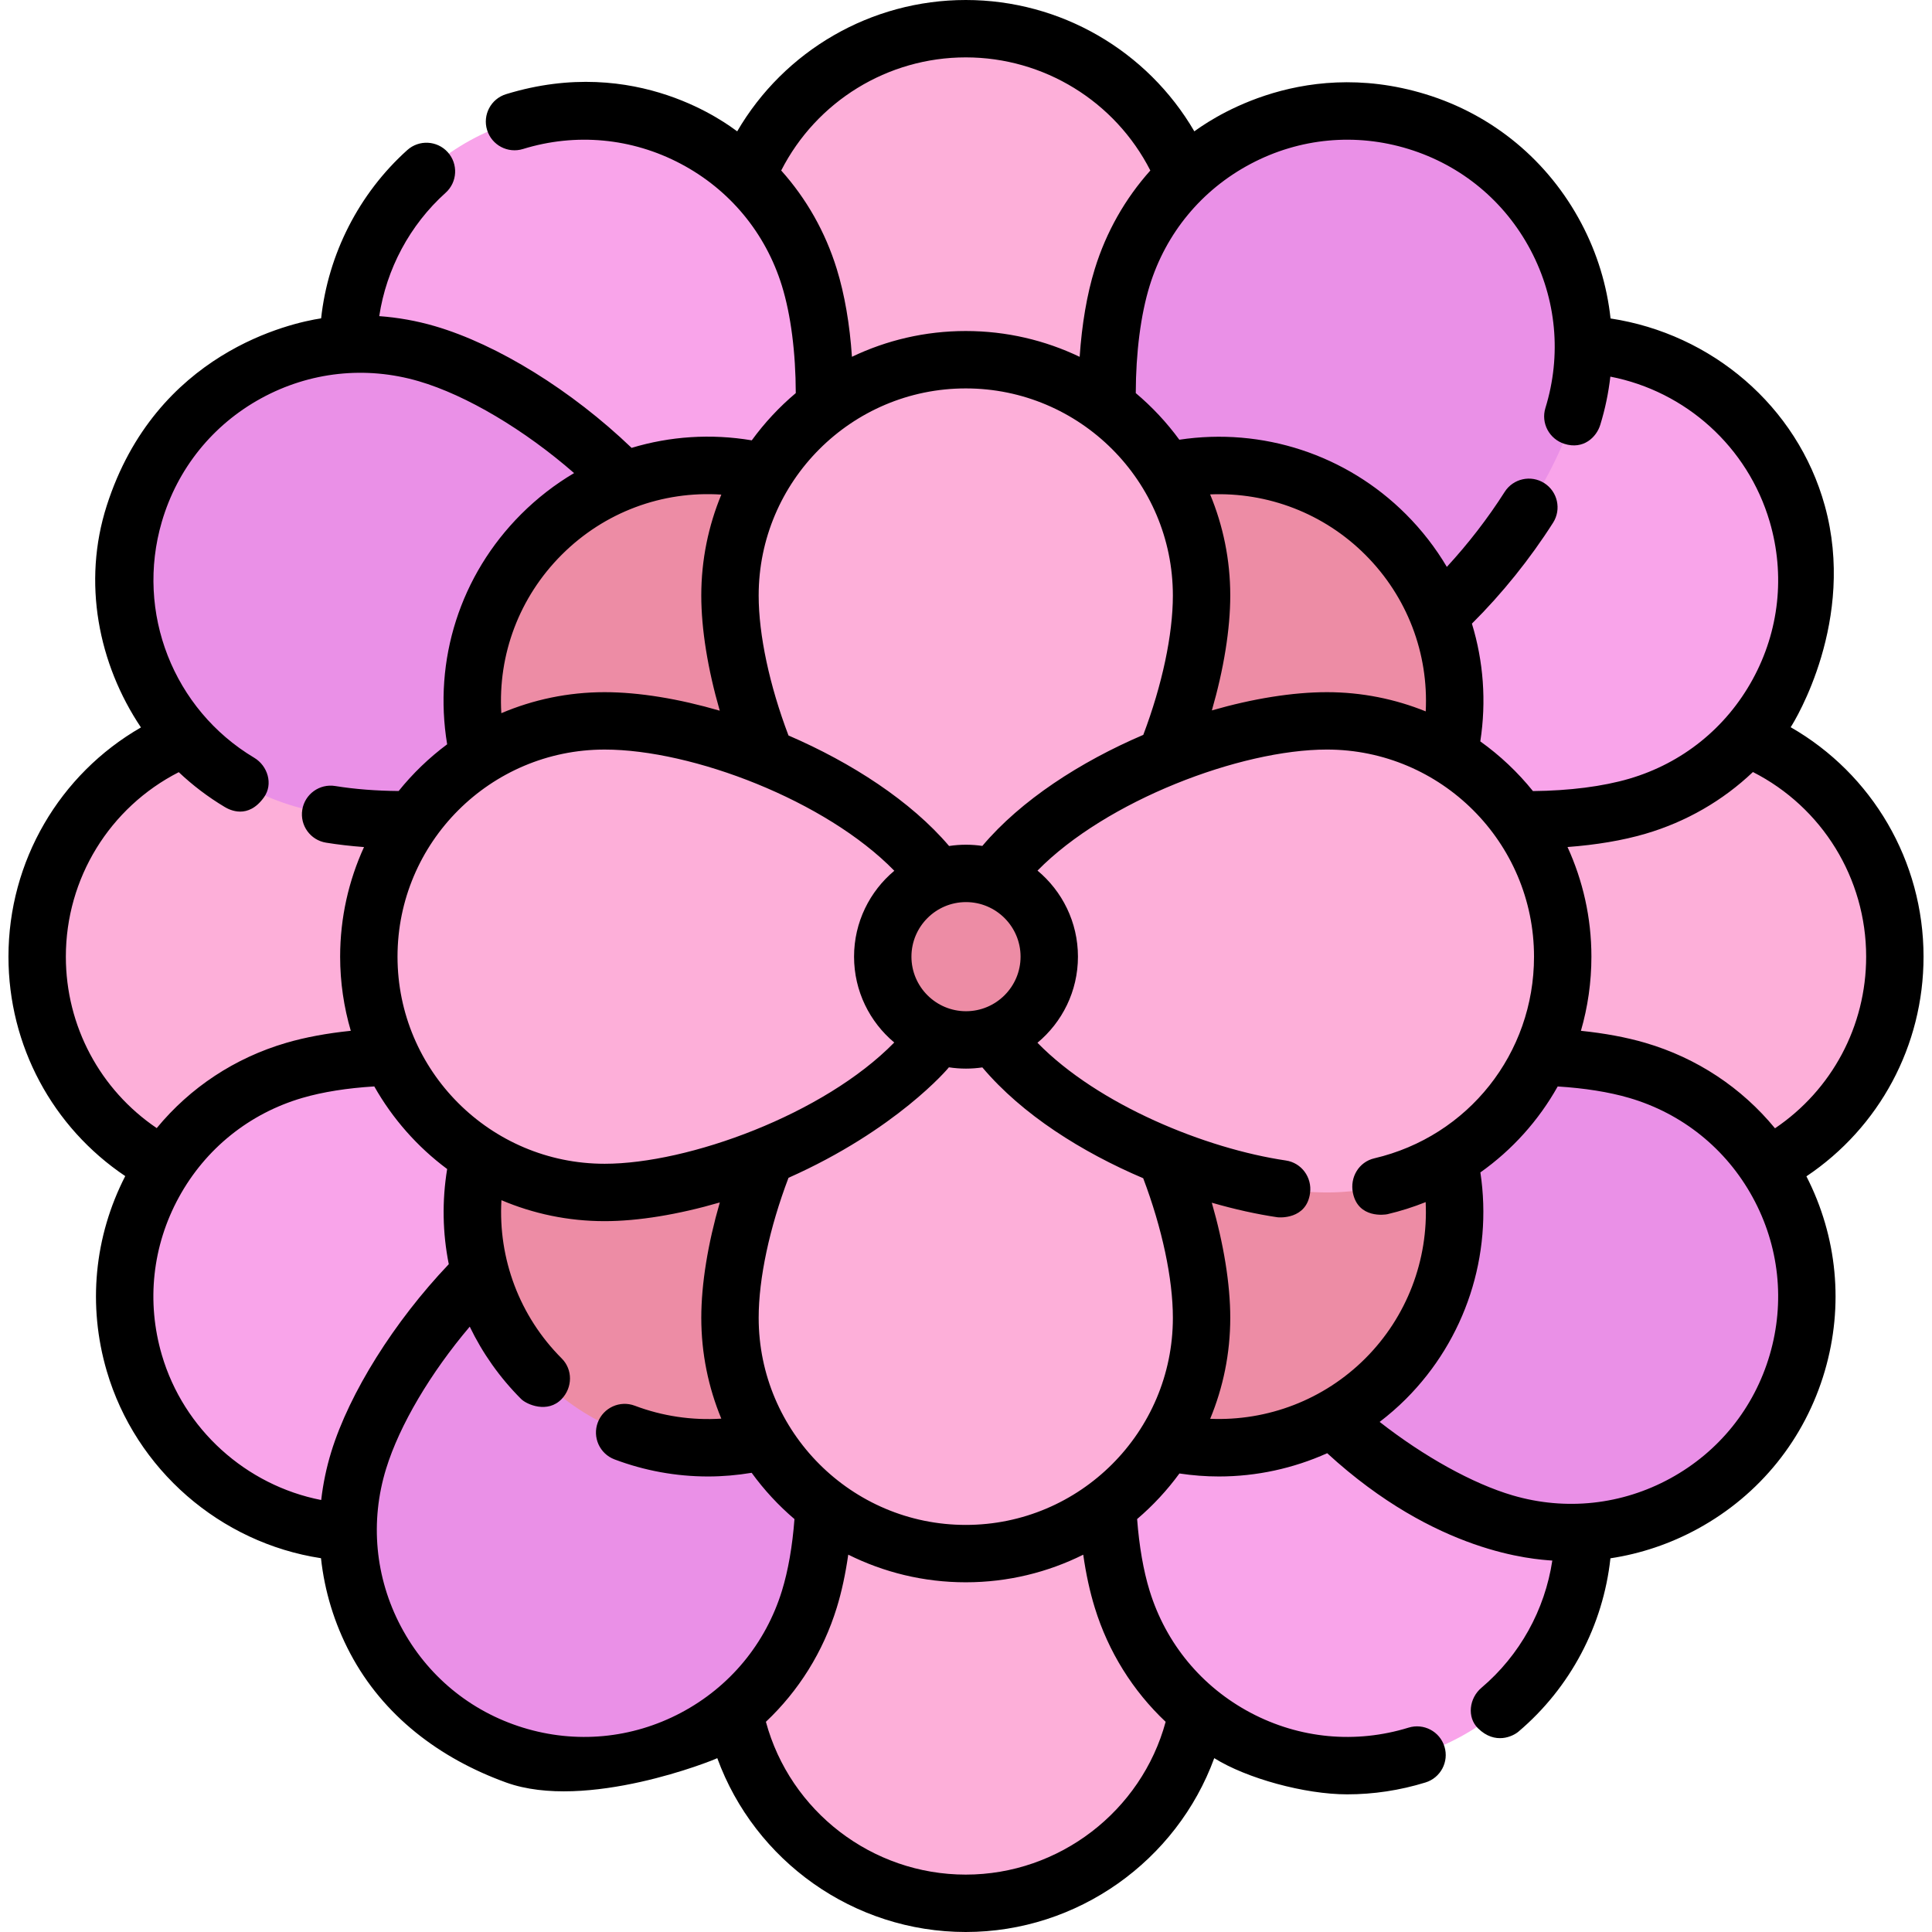 <!DOCTYPE svg PUBLIC "-//W3C//DTD SVG 1.1//EN" "http://www.w3.org/Graphics/SVG/1.1/DTD/svg11.dtd">
<!-- Uploaded to: SVG Repo, www.svgrepo.com, Transformed by: SVG Repo Mixer Tools -->
<svg height="800px" width="800px" version="1.1" id="Layer_1" xmlns="http://www.w3.org/2000/svg" xmlns:xlink="http://www.w3.org/1999/xlink" viewBox="0 0 512 512" xml:space="preserve" fill="#000000">
<g id="SVGRepo_bgCarrier" stroke-width="0"/>
<g id="SVGRepo_tracerCarrier" stroke-linecap="round" stroke-linejoin="round"/>
<g id="SVGRepo_iconCarrier"> <g> <path style="fill:#fdafd9;" d="M439.666,191.037c-34.512,0-95.708,27.978-95.708,62.488s61.197,62.488,95.708,62.488 s62.488-27.978,62.488-62.488S474.177,191.037,439.666,191.037z"/> <path style="fill:#fdafd9;" d="M318.428,70.093c0,34.512-27.978,95.709-62.488,95.709s-62.488-61.197-62.488-95.709 S221.428,7.604,255.94,7.604S318.428,35.581,318.428,70.093z"/> <path style="fill:#fdafd9;" d="M318.428,441.908c0-34.512-27.978-95.708-62.488-95.708s-62.488,61.197-62.488,95.708 s27.976,62.488,62.488,62.488S318.428,476.42,318.428,441.908z"/> <path style="fill:#fdafd9;" d="M72.335,191.037c34.512,0,95.709,27.978,95.709,62.488s-61.197,62.488-95.709,62.488 S9.847,288.037,9.847,253.526S37.824,191.037,72.335,191.037z"/> </g> <g> <path style="fill:#f9a4ea;" d="M398.759,93.732c-33.121,9.7-83.987,53.749-74.288,86.87c9.7,33.121,76.293,42.77,109.414,33.07 s52.106-44.412,42.407-77.533C466.593,103.018,431.88,84.033,398.759,93.732z"/> <path style="fill:#f9a4ea;" d="M214.484,73.514c10.174,32.978,1.48,99.703-31.498,109.876s-77.752-40.057-87.926-73.035 s8.313-67.959,41.291-78.133S204.311,40.536,214.484,73.514z"/> <path style="fill:#f9a4ea;" d="M113.119,403.598c33.121-9.7,83.987-53.749,74.288-86.87s-76.293-42.77-109.414-33.07 c-33.121,9.7-52.106,44.412-42.407,77.533S79.998,413.298,113.119,403.598z"/> <path style="fill:#f9a4ea;" d="M297.394,423.815c-10.174-32.978-1.48-99.703,31.498-109.876 c32.978-10.174,77.752,40.057,87.926,73.035s-8.313,67.959-41.291,78.133C342.549,475.28,307.568,456.793,297.394,423.815z"/> </g> <g> <path style="fill:#ea90e7;" d="M297.394,73.514c-10.174,32.978-1.48,99.703,31.498,109.876s77.752-40.057,87.926-73.035 s-8.313-67.959-41.291-78.133S307.568,40.536,297.394,73.514z"/> <path style="fill:#ea90e7;" d="M113.119,93.732c33.121,9.7,83.987,53.749,74.288,86.87s-76.293,42.77-109.414,33.07 s-52.106-44.412-42.407-77.533S79.998,84.033,113.119,93.732z"/> <path style="fill:#ea90e7;" d="M214.484,423.815c10.174-32.978,1.48-99.703-31.498-109.876 c-32.978-10.174-77.752,40.057-87.926,73.035s8.313,67.959,41.291,78.133C169.33,475.28,204.311,456.793,214.484,423.815z"/> <path style="fill:#ea90e7;" d="M398.759,403.598c-33.121-9.7-83.987-53.749-74.288-86.87c9.7-33.121,76.293-42.77,109.414-33.07 c33.121,9.7,52.106,44.412,42.407,77.533C466.593,394.311,431.88,413.298,398.759,403.598z"/> </g> <g> <path style="fill:#ed8ca5;" d="M367.201,230.018c-24.404,24.404-87.459,47.893-111.862,23.49s-0.913-87.459,23.49-111.862 s63.969-24.404,88.372,0C391.603,166.049,391.603,205.615,367.201,230.018z"/> <path style="fill:#ed8ca5;" d="M231.848,365.37c24.404-24.404,47.893-87.459,23.49-111.862s-87.459-0.913-111.862,23.49 s-24.404,63.969,0,88.372S207.446,389.774,231.848,365.37z"/> <path style="fill:#ed8ca5;" d="M231.848,141.646c24.404,24.404,47.893,87.459,23.49,111.862s-87.459,0.913-111.862-23.49 s-24.404-63.969,0-88.372S207.446,117.243,231.848,141.646z"/> <path style="fill:#ed8ca5;" d="M367.201,276.998c-24.404-24.404-87.459-47.893-111.862-23.49s-0.913,87.459,23.49,111.862 s63.969,24.404,88.372,0C391.603,340.967,391.603,301.401,367.201,276.998z"/> </g> <g> <path style="fill:#fdafd9;" d="M318.428,157.818c0,34.512-27.978,95.709-62.488,95.709s-62.488-61.197-62.488-95.709 s27.976-62.489,62.488-62.489S318.428,123.306,318.428,157.818z"/> <path style="fill:#fdafd9;" d="M318.428,349.234c0-34.512-27.978-95.709-62.488-95.709s-62.488,61.197-62.488,95.709 s27.978,62.488,62.488,62.488S318.428,383.746,318.428,349.234z"/> </g> <g> <path style="fill:#fdafd9;" d="M160.231,191.037c34.512,0,95.709,27.978,95.709,62.488s-61.197,62.488-95.709,62.488 s-62.488-27.978-62.488-62.488S125.719,191.037,160.231,191.037z"/> <path style="fill:#fdafd9;" d="M351.647,191.037c-34.512,0-95.709,27.978-95.709,62.488s61.197,62.488,95.709,62.488 s62.488-27.978,62.488-62.488S386.159,191.037,351.647,191.037z"/> </g> <circle style="fill:#ed8ca5;" cx="256.001" cy="256" r="22.063"/> <path d="M509.758,253.526c0-25.338-13.589-48.415-35.211-60.81c1.159-1.737,17.43-28.373,9.043-58.712 c-7.309-26.438-30.059-45.56-56.777-49.607c-0.943-8.703-3.522-17.238-7.736-25.211c-8.748-16.552-23.404-28.755-41.308-34.228 c-34.07-10.413-58.766,8.084-61.257,9.847C304.055,13.432,281.066,0,255.939,0c-25.122,0-48.115,13.433-60.572,34.804 c-2.491-1.763-26.558-20.512-61.256-9.847c-4.014,1.234-6.263,5.495-5.025,9.508c1.238,4.013,5.494,6.26,9.507,5.025 c14.01-4.322,28.862-2.931,41.824,3.921c12.961,6.85,22.479,18.337,26.801,32.345c2.364,7.661,3.646,17.661,3.671,28.419 c-4.377,3.681-8.292,7.888-11.661,12.52c-10.819-1.818-21.683-1.078-31.851,1.996c-15.813-15.167-35.471-27.379-52.122-32.255 c-4.87-1.426-9.811-2.296-14.754-2.656c1.899-12.504,8.105-24.162,17.595-32.695c3.123-2.808,3.378-7.616,0.571-10.739 s-7.615-3.378-10.739-0.571C95.098,51.312,86.97,67.329,85.099,84.366c-8.02,1.215-43.784,9.006-56.811,49.636 c-6.513,20.315-2.242,41.912,9.064,58.775c-21.567,12.408-35.11,35.429-35.11,60.749c0,23.585,11.683,45.205,30.949,58.151 c-8.226,16.03-9.988,34.292-4.903,51.651c7.656,26.143,30.113,45.542,56.778,49.612c0.944,8.701,3.522,17.235,7.735,25.205 c8.748,16.552,23.705,27.853,41.309,34.228c21.273,7.703,55.134-5.952,55.979-6.444C200.022,493.159,226.198,512,255.94,512 c29.634,0,55.9-18.873,65.848-46.073c8.562,5.362,23.97,9.593,35.232,9.593c6.944,0,13.925-1.043,20.75-3.148 c4.013-1.239,6.263-5.495,5.025-9.508c-1.238-4.012-5.489-6.258-9.508-5.025c-14.008,4.322-28.864,2.931-41.824-3.92 c-12.961-6.85-22.48-18.337-26.801-32.345c-1.641-5.317-2.776-11.872-3.313-19.009c4.19-3.573,7.956-7.625,11.209-12.078 c3.492,0.525,6.99,0.793,10.468,0.793c9.943,0,19.712-2.131,28.694-6.164c28.986,26.607,54.714,28.092,59.658,28.452 c-1.971,13.06-8.603,25.09-18.804,33.733c-3.205,2.715-3.883,7.774-0.887,10.717c4.565,4.484,9.288,2.097,10.717,0.887 c13.768-11.663,22.443-28.161,24.378-45.938c8.02-1.215,15.849-3.836,23.177-7.844c16.426-8.984,28.37-23.827,33.632-41.794 c5.077-17.338,3.328-35.574-4.871-51.59C498.039,298.799,509.758,277.148,509.758,253.526z M494.55,253.526 c0,18.436-9.118,35.338-24.158,45.485c-8.849-10.768-20.7-18.646-34.369-22.649c-5.033-1.474-10.821-2.544-17.061-3.187 c1.806-6.255,2.778-12.849,2.778-19.649c0-10.363-2.278-20.197-6.332-29.056c7.599-0.566,14.614-1.743,20.615-3.5 c10.851-3.177,20.551-8.806,28.52-16.375C482.882,213.92,494.55,232.751,494.55,253.526z M331.462,43.411 c12.96-6.852,27.812-8.244,41.824-3.921c14.009,4.321,25.496,13.839,32.345,26.801c6.85,12.962,8.242,27.815,3.92,41.824 c-1.238,4.013,1.023,8.234,5.025,9.508c5.036,1.603,8.5-1.758,9.508-5.025c1.301-4.217,2.182-8.494,2.676-12.786 c19.93,3.867,36.414,18.584,42.236,38.465c4.119,14.068,2.514,28.9-4.52,41.762c-7.034,12.862-18.657,22.215-32.726,26.335 c-6.991,2.047-15.806,3.175-25.502,3.269c-4.026-4.998-8.722-9.43-13.952-13.166c1.64-10.611,0.832-21.246-2.223-31.206 c8-7.952,15.377-17.116,21.507-26.742c2.256-3.542,1.213-8.243-2.33-10.498c-3.542-2.255-8.242-1.212-10.498,2.33 c-4.473,7.025-9.686,13.759-15.324,19.871c-2.972-5.017-6.597-9.712-10.849-13.964c-15.817-15.816-38.042-23.057-60.044-19.737 c-3.342-4.568-7.221-8.719-11.546-12.357c0.026-10.744,1.318-20.785,3.673-28.418C308.982,61.747,318.501,50.26,331.462,43.411z M302.96,312.245c5.009,13.226,7.865,26.595,7.865,36.989c0,30.264-24.622,54.885-54.885,54.885s-54.884-24.622-54.884-54.885 c0-10.44,2.866-23.834,7.904-37.101c28.539-12.694,42.317-28.986,42.511-29.285c1.477,0.227,2.991,0.346,4.531,0.346 c1.472,0,2.918-0.112,4.333-0.319C270.922,295.42,286.749,305.343,302.96,312.245z M105.346,253.526 c0-30.264,24.622-54.885,54.884-54.885c23.29,0,58.638,13.523,76.773,32.12c-6.515,5.446-10.669,13.628-10.669,22.765 c0,9.128,4.147,17.303,10.651,22.749c-18.652,19.064-54.604,32.136-76.754,32.136C129.967,308.411,105.346,283.789,105.346,253.526z M256.001,267.985c-7.973,0-14.459-6.486-14.459-14.46s6.486-14.46,14.459-14.46c7.973,0,14.46,6.486,14.46,14.46 S263.974,267.985,256.001,267.985z M260.333,224.178c-1.415-0.208-2.861-0.319-4.332-0.319c-1.525,0-3.022,0.117-4.485,0.339 c-10.094-11.867-25.798-22.063-42.558-29.289c-5.034-13.26-7.903-26.667-7.903-37.09c0-30.264,24.622-54.885,54.884-54.885 s54.885,24.622,54.885,54.885c0,10.386-2.843,23.719-7.839,36.928C286.277,201.898,270.549,212.071,260.333,224.178z M320.696,131.019c15.242-0.647,30.155,5.031,41.127,16.004c11.133,11.132,16.791,26.137,16.007,41.502 c-8.096-3.273-16.928-5.093-26.182-5.093c-9.086,0-19.655,1.715-30.492,4.834c3.147-10.907,4.876-21.523,4.876-30.449 C326.032,148.33,324.128,139.28,320.696,131.019z M221.75,71.273c-3.028-9.818-8.067-18.657-14.723-26.089 c9.332-18.307,28.195-29.977,48.912-29.977c20.721,0,39.581,11.669,48.913,29.977c-6.656,7.432-11.695,16.27-14.723,26.089 c-2.079,6.739-3.422,14.663-4.008,23.292c-9.146-4.382-19.382-6.842-30.182-6.842c-10.794,0-21.022,2.457-30.164,6.833 C225.192,85.937,223.837,78.034,221.75,71.273z M191.162,131.072c-3.418,8.247-5.315,17.278-5.315,26.747 c0,8.943,1.739,19.591,4.899,30.525c-10.819-3.153-21.391-4.911-30.515-4.911c-9.707,0-18.958,1.986-27.372,5.569 c-0.93-15.53,4.739-30.724,15.995-41.979C160.18,135.695,175.517,130.044,191.162,131.072z M17.451,253.526 c0-20.763,11.627-39.555,29.924-48.892c3.659,3.459,7.728,6.568,12.19,9.233c1.222,0.73,6.167,3.39,10.428-2.629 c2.426-3.428,0.976-8.273-2.629-10.427c-21.445-12.81-31.513-38.525-24.481-62.535c4.12-14.069,13.473-25.692,26.335-32.726 c12.864-7.034,27.694-8.639,41.763-4.52c12.666,3.71,28.063,12.916,41.157,24.344c-5.044,2.98-9.764,6.622-14.038,10.896 c-16.154,16.154-23.306,38.656-19.601,60.98c-4.794,3.564-9.11,7.731-12.855,12.378c-5.972-0.047-11.637-0.488-16.817-1.326 c-4.146-0.668-8.049,2.147-8.72,6.293c-0.671,4.146,2.147,8.05,6.293,8.721c3.221,0.521,6.585,0.908,10.065,1.167 c-4.05,8.856-6.326,18.687-6.326,29.045c0,6.82,0.998,13.407,2.823,19.646c-6.257,0.643-12.064,1.712-17.105,3.19 c-13.647,3.996-25.482,11.854-34.325,22.595C26.536,288.803,17.451,271.929,17.451,253.526z M42.884,359.054 c-4.12-14.069-2.515-28.901,4.52-41.763c7.035-12.862,18.657-22.214,32.727-26.335c5.371-1.573,11.904-2.607,19.06-3.041 c4.85,8.575,11.442,16.04,19.311,21.889c-1.394,8.487-1.216,17.019,0.431,25.216c-14.463,15.212-26.313,34.076-31.137,49.712 c-1.302,4.218-2.182,8.496-2.677,12.789C65.222,393.628,48.665,378.795,42.884,359.054z M138.593,457.84 c-14.009-4.321-25.496-13.839-32.345-26.801c-6.85-12.961-8.242-27.815-3.921-41.824c3.57-11.572,11.773-25.38,22.16-37.638 c3.376,7.007,7.942,13.499,13.613,19.169c1.484,1.485,7.052,3.888,10.753,0.001c2.897-3.042,2.97-7.784,0-10.753 c-11.174-11.175-16.859-26.413-15.968-41.932c8.407,3.576,17.649,5.557,27.347,5.557c8.899,0,19.53-1.757,30.526-4.957 c-3.169,10.949-4.91,21.605-4.91,30.572c0,9.458,1.894,18.481,5.305,26.72c-7.783,0.496-15.594-0.656-22.925-3.425 c-3.929-1.484-8.316,0.498-9.801,4.426c-1.484,3.929,0.498,8.316,4.427,9.8c7.957,3.006,16.354,4.526,24.793,4.526 c3.854,0,7.715-0.337,11.549-0.973c3.285,4.526,7.096,8.643,11.345,12.266c-0.537,7.146-1.673,13.664-3.319,19.003 c-4.322,14.009-13.84,25.496-26.801,32.345C167.455,460.771,152.602,462.162,138.593,457.84z M290.128,426.057 c3.615,11.721,10.096,22.045,18.779,30.241c-6.413,23.644-28.185,40.493-52.968,40.493c-24.871,0-46.559-16.818-52.967-40.494 c8.684-8.196,15.162-18.52,18.779-30.241c1.296-4.199,2.314-8.954,3.044-14.056c9.389,4.679,19.962,7.325,31.146,7.325 c11.177,0,21.743-2.643,31.129-7.316C287.793,417.102,288.816,421.803,290.128,426.057z M320.71,375.997 c3.422-8.252,5.322-17.288,5.322-26.763c0-8.935-1.738-19.578-4.894-30.505c6.114,1.768,12.01,3.063,17.411,3.859 c0.376,0.056,7.685,0.678,8.632-6.414c0.556-4.162-2.26-8.019-6.414-8.632c-21.191-3.124-49.686-14.694-65.83-31.198 c6.552-5.446,10.731-13.653,10.731-22.818c0-9.158-4.174-17.359-10.717-22.806c18.196-18.526,53.742-32.08,76.697-32.08 c30.264,0,54.884,24.622,54.884,54.885c0,25.637-17.406,47.614-42.327,53.444c-4.089,0.956-6.5,5.019-5.673,9.136 c1.388,6.907,8.554,5.808,9.136,5.673c3.507-0.82,6.89-1.905,10.148-3.205c0.73,15.343-4.966,30.395-15.992,41.42 C350.87,370.946,335.948,376.635,320.71,375.997z M468.996,359.054c-4.12,14.069-13.473,25.692-26.336,32.726 c-12.862,7.034-27.692,8.639-41.763,4.52c-10.612-3.107-23.549-10.315-35.275-19.48c2.428-1.861,4.76-3.876,6.957-6.072 c15.795-15.796,23.054-38.05,19.738-60.044c8.466-5.996,15.452-13.788,20.49-22.779c7.109,0.438,13.597,1.466,18.943,3.031 c14.069,4.12,25.692,13.473,32.726,26.335C471.51,330.153,473.115,344.985,468.996,359.054z"/> </g>
</svg>